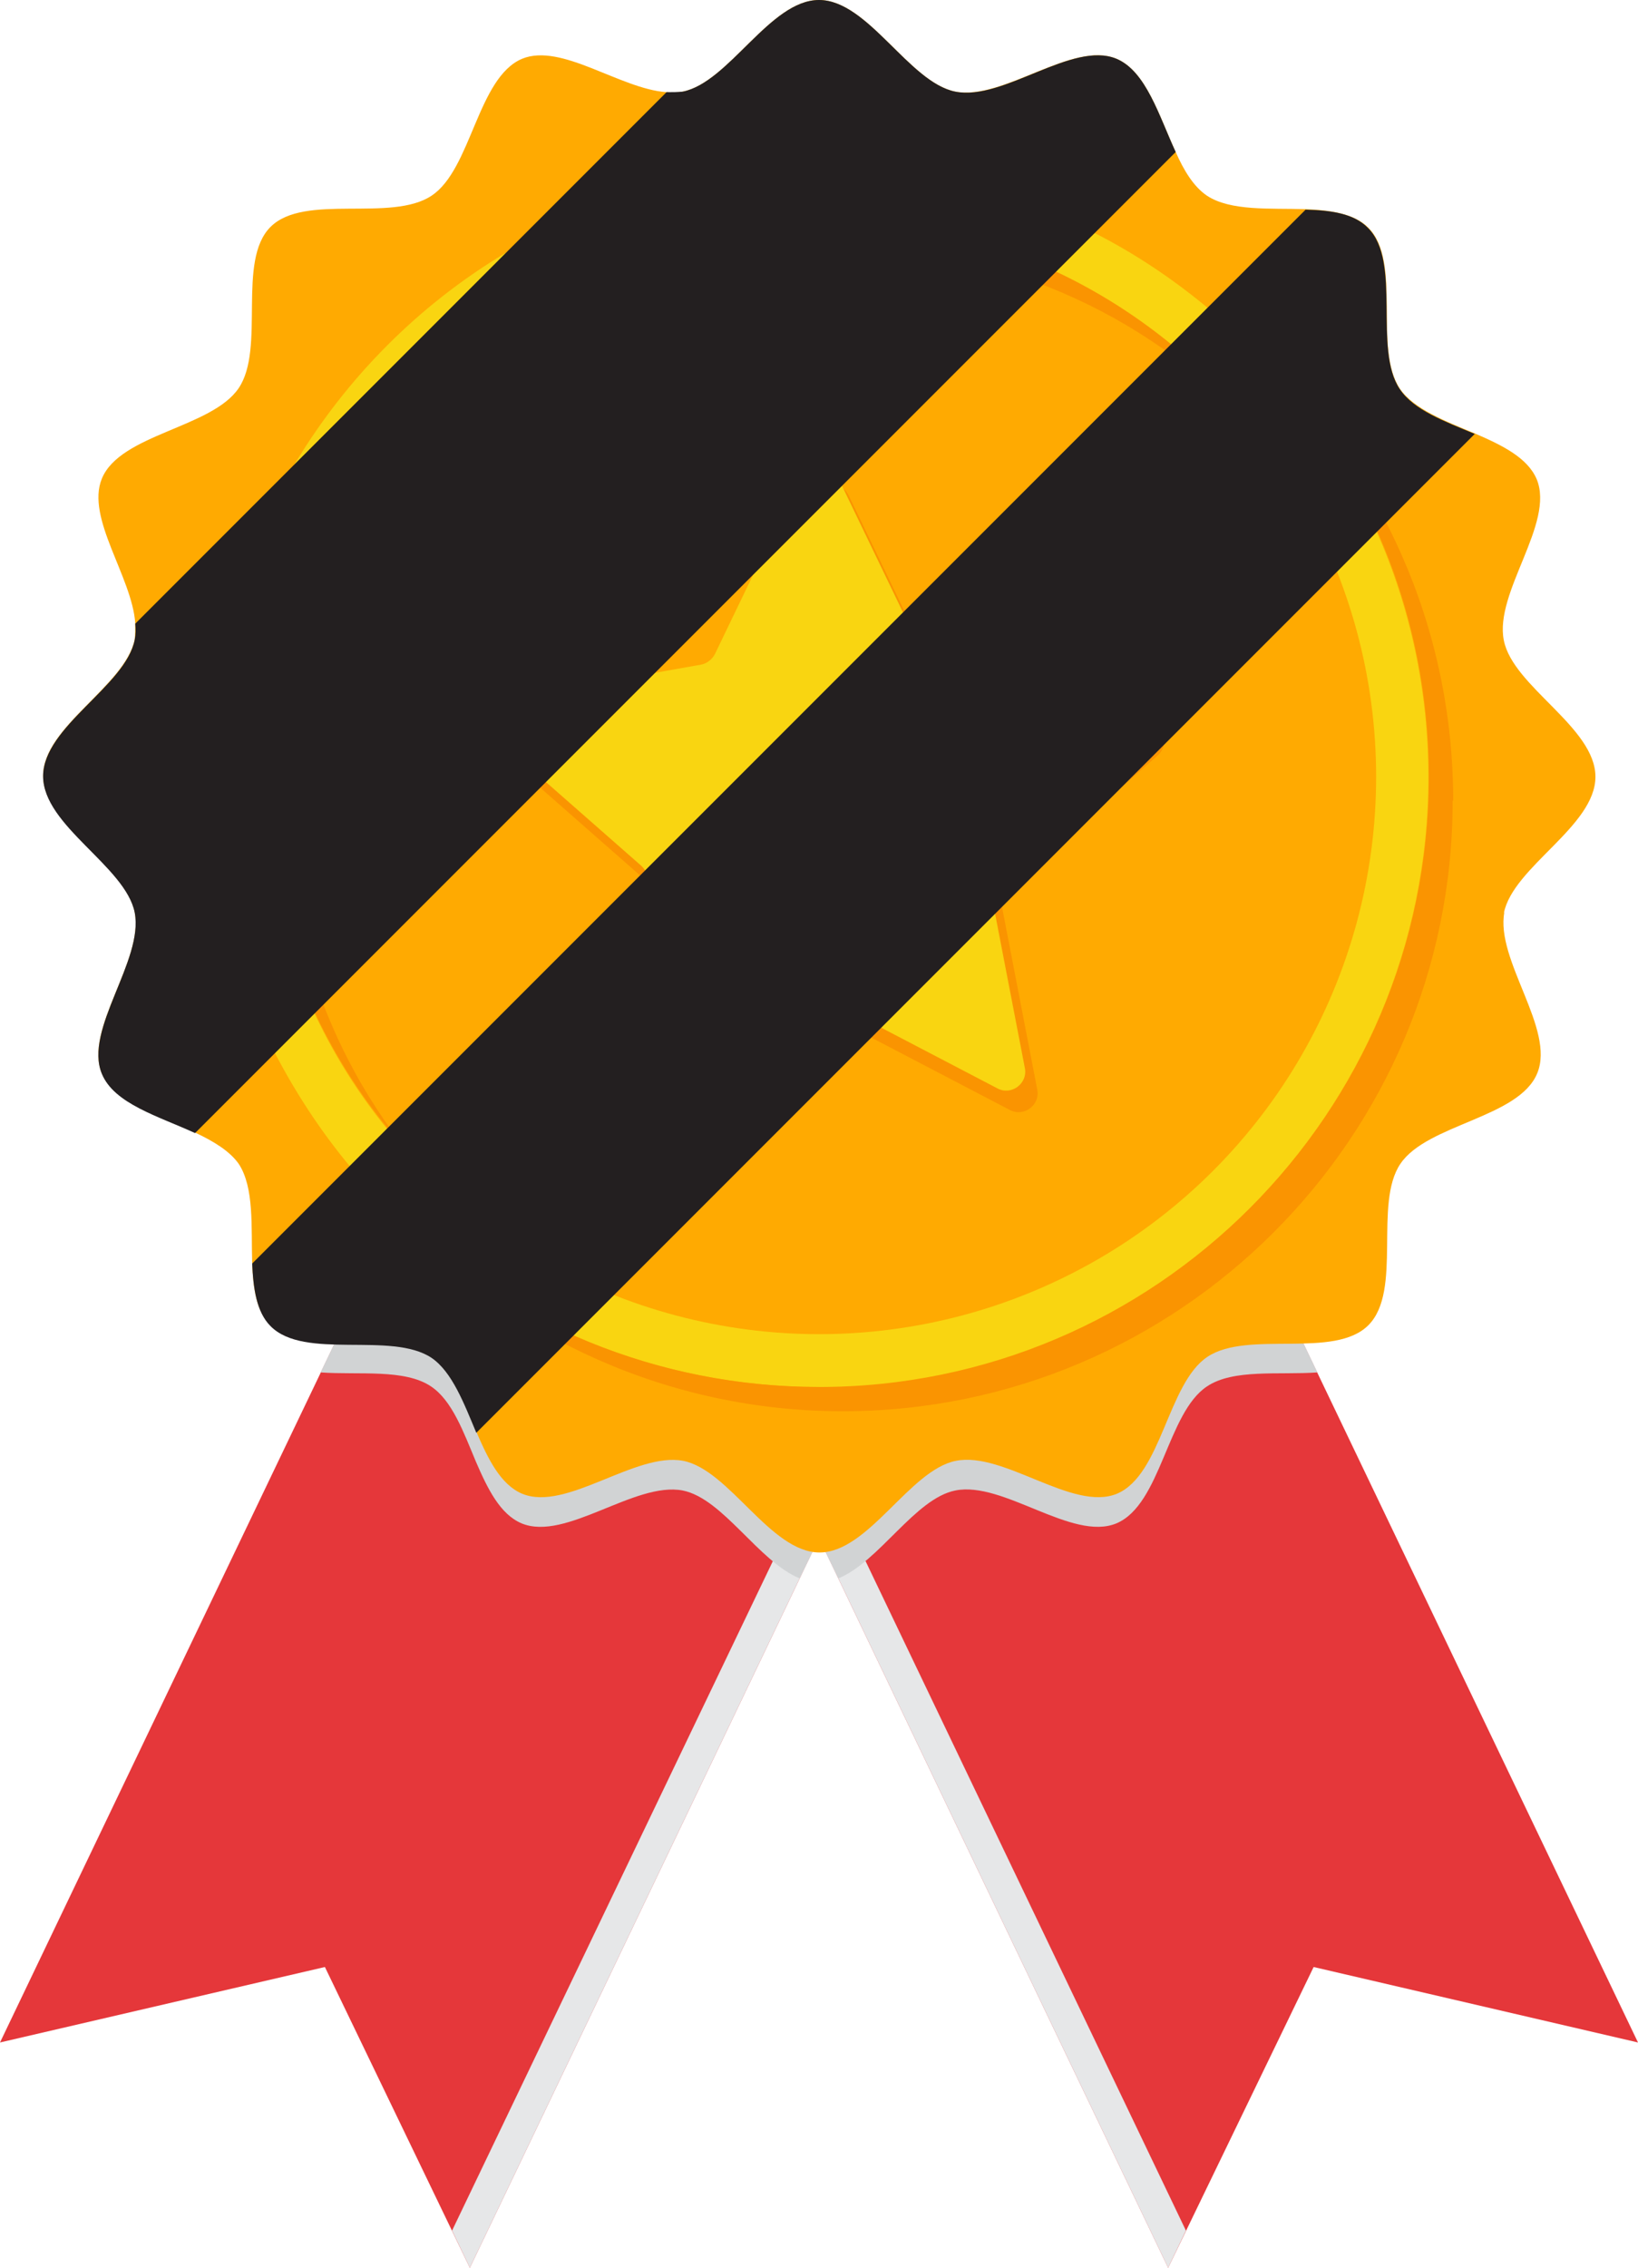 <?xml version="1.0" encoding="UTF-8"?>
<svg xmlns="http://www.w3.org/2000/svg" viewBox="0 0 30.4 42.07">
  <defs>
    <style>
      .cls-1 {
        fill: #e5373a;
      }

      .cls-2 {
        fill: #fa9401;
      }

      .cls-3 {
        isolation: isolate;
      }

      .cls-4 {
        fill: #d1d3d4;
      }

      .cls-4, .cls-5 {
        mix-blend-mode: multiply;
      }

      .cls-6 {
        mix-blend-mode: screen;
      }

      .cls-7 {
        fill: #ffaa01;
      }

      .cls-8 {
        fill: #f9d511;
      }

      .cls-9 {
        fill: #231f20;
      }

      .cls-5 {
        fill: #e6e7e8;
      }
    </style>
  </defs>
  <g class="cls-3">
    <g id="Layer_2" data-name="Layer 2">
      <g id="arte">
        <g>
          <polygon class="cls-1" points="8.72 42.07 6.03 36.49 0 37.89 7.64 21.94 16.36 26.11 8.72 42.07"/>
          <polygon class="cls-5" points="15.83 25.86 8.39 41.38 8.72 42.07 16.36 26.11 15.83 25.86"/>
          <polygon class="cls-1" points="21.68 42.07 24.38 36.49 30.4 37.89 22.76 21.94 14.04 26.11 21.68 42.07"/>
          <polygon class="cls-5" points="14.58 25.86 22.01 41.38 21.68 42.07 14.04 26.11 14.58 25.86"/>
          <path class="cls-4" d="m23.23,22.92c-2.05,2.07-4.89,3.35-8.03,3.35-1.62,0-3.16-.34-4.56-.96-1.3-.58-2.48-1.39-3.47-2.39l-1.22,2.54c.71.05,1.56-.07,2.05.26.39.26.6.84.83,1.39.22.51.45.98.85,1.15.82.34,2.1-.78,2.99-.61.75.15,1.41,1.32,2.17,1.63l.36-.74.36.74c.76-.31,1.42-1.48,2.17-1.63.89-.18,2.17.95,2.99.61.83-.35.94-2.05,1.68-2.54.49-.33,1.34-.21,2.05-.26l-1.22-2.54Z"/>
          <g>
            <circle class="cls-8" cx="15.2" cy="14.41" r="11.61"/>
            <path class="cls-7" d="m27.91,16.94c.17-.86,1.7-1.61,1.7-2.53s-1.53-1.67-1.7-2.53c-.18-.89.95-2.17.61-2.99-.17-.4-.64-.63-1.15-.85-.55-.23-1.13-.45-1.39-.83-.5-.75.05-2.36-.59-2.99-.26-.26-.7-.32-1.16-.34-.66-.02-1.39.04-1.83-.25-.25-.17-.43-.47-.58-.81-.31-.67-.55-1.5-1.1-1.73-.82-.34-2.1.78-2.99.61-.86-.17-1.62-1.7-2.53-1.7s-1.67,1.53-2.53,1.7c-.1.02-.2.02-.3.01-.86-.06-1.95-.92-2.68-.62-.83.35-.94,2.05-1.68,2.54-.75.5-2.36-.05-2.99.58-.63.63-.09,2.25-.59,2.99-.5.74-2.2.85-2.54,1.68-.3.73.56,1.82.62,2.68,0,.11,0,.21-.01.3-.17.86-1.7,1.62-1.7,2.53s1.53,1.67,1.7,2.53c.18.89-.95,2.17-.61,2.99.23.55,1.06.79,1.73,1.1.34.16.64.34.81.58.29.44.23,1.17.25,1.83.02.47.07.9.34,1.16.63.63,2.24.09,2.99.59.39.26.6.84.83,1.39.22.51.45.98.85,1.15.82.34,2.1-.78,2.99-.61.86.17,1.62,1.7,2.53,1.7s1.67-1.53,2.53-1.7c.89-.18,2.17.95,2.99.61.83-.35.94-2.05,1.68-2.54.75-.5,2.36.05,2.99-.59s.09-2.25.59-2.99c.5-.74,2.2-.85,2.54-1.68.34-.82-.78-2.1-.61-2.99Zm-12.71,8.79c-1.62,0-3.16-.34-4.56-.96-1.62-.72-3.04-1.8-4.16-3.15-.53-.64-.99-1.34-1.38-2.09-.78-1.54-1.23-3.28-1.23-5.12,0-2.13.59-4.12,1.61-5.82.96-1.59,2.29-2.93,3.89-3.89,1.7-1.02,3.69-1.61,5.82-1.61,1.84,0,3.58.44,5.12,1.23.75.38,1.45.85,2.09,1.38,1.35,1.12,2.43,2.54,3.15,4.16.62,1.4.96,2.94.96,4.56,0,6.24-5.08,11.32-11.32,11.32Z"/>
            <circle class="cls-7" cx="15.2" cy="14.41" r="10.34"/>
            <g>
              <path class="cls-2" d="m26.97,14.85c0-3.23-1.36-6.16-3.55-8.22,1.92,2.03,3.1,4.77,3.1,7.78,0,6.24-5.08,11.32-11.32,11.32-3.01,0-5.75-1.18-7.78-3.1,2.07,2.18,4.99,3.55,8.22,3.55,6.24,0,11.32-5.08,11.32-11.32Z"/>
              <path class="cls-2" d="m5.31,14.94c0-5.71,4.63-10.34,10.34-10.34,3.07,0,5.83,1.34,7.72,3.46-1.89-2.43-4.84-4-8.16-4-5.71,0-10.34,4.63-10.34,10.34,0,2.64.99,5.05,2.62,6.87-1.36-1.75-2.17-3.95-2.17-6.34Z"/>
            </g>
            <path class="cls-2" d="m21.35,13.39l-3.73-.66c-.11-.02-.21-.09-.26-.2l-1.61-3.34c-.13-.27-.51-.27-.64,0l-1.61,3.34c-.05.1-.15.18-.26.2l-3.73.66c-.29.05-.4.42-.17.62l2.79,2.45c.09.08.14.21.11.33l-.66,3.42c-.06.29.25.52.51.38l3.16-1.65c.1-.05.23-.05.33,0l3.16,1.65c.26.14.57-.09.51-.38l-.66-3.42c-.02-.12.02-.25.11-.33l2.79-2.45c.22-.2.12-.56-.17-.62Z"/>
            <path class="cls-8" d="m21.12,12.99l-3.73-.66c-.11-.02-.21-.09-.26-.2l-1.61-3.34c-.13-.27-.51-.27-.64,0l-1.61,3.34c-.05.1-.15.18-.26.2l-3.73.66c-.29.05-.4.42-.17.62l2.79,2.45c.09.08.14.21.11.33l-.66,3.42c-.06.29.25.52.51.38l3.16-1.65c.1-.05.23-.05.33,0l3.16,1.65c.26.14.57-.09.51-.38l-.66-3.42c-.02-.12.02-.25.11-.33l2.79-2.45c.22-.2.12-.56-.17-.62Z"/>
            <g class="cls-6">
              <path class="cls-9" d="m21.82,2.82l-1.49,1.49-15.22,15.22-1.49,1.49c-.67-.31-1.5-.54-1.73-1.1-.34-.82.78-2.1.61-2.99-.17-.86-1.7-1.61-1.7-2.53s1.53-1.67,1.7-2.53c.02-.1.02-.2.01-.3l2.99-2.99L12.37,1.71c.1,0,.21,0,.3-.01.86-.17,1.62-1.7,2.53-1.7s1.67,1.53,2.53,1.7c.89.18,2.17-.95,2.99-.61.55.23.79,1.06,1.1,1.73Z"/>
              <path class="cls-9" d="m27.37,8.05L8.84,26.58c-.23-.55-.45-1.13-.83-1.39-.75-.5-2.36.05-2.99-.59-.26-.26-.32-.7-.34-1.16l1.81-1.81,15.93-15.93,1.81-1.81c.47.01.9.07,1.16.34.63.63.09,2.25.59,2.99.26.39.84.6,1.39.83Z"/>
            </g>
          </g>
        </g>
      </g>
    </g>
  </g>
</svg>